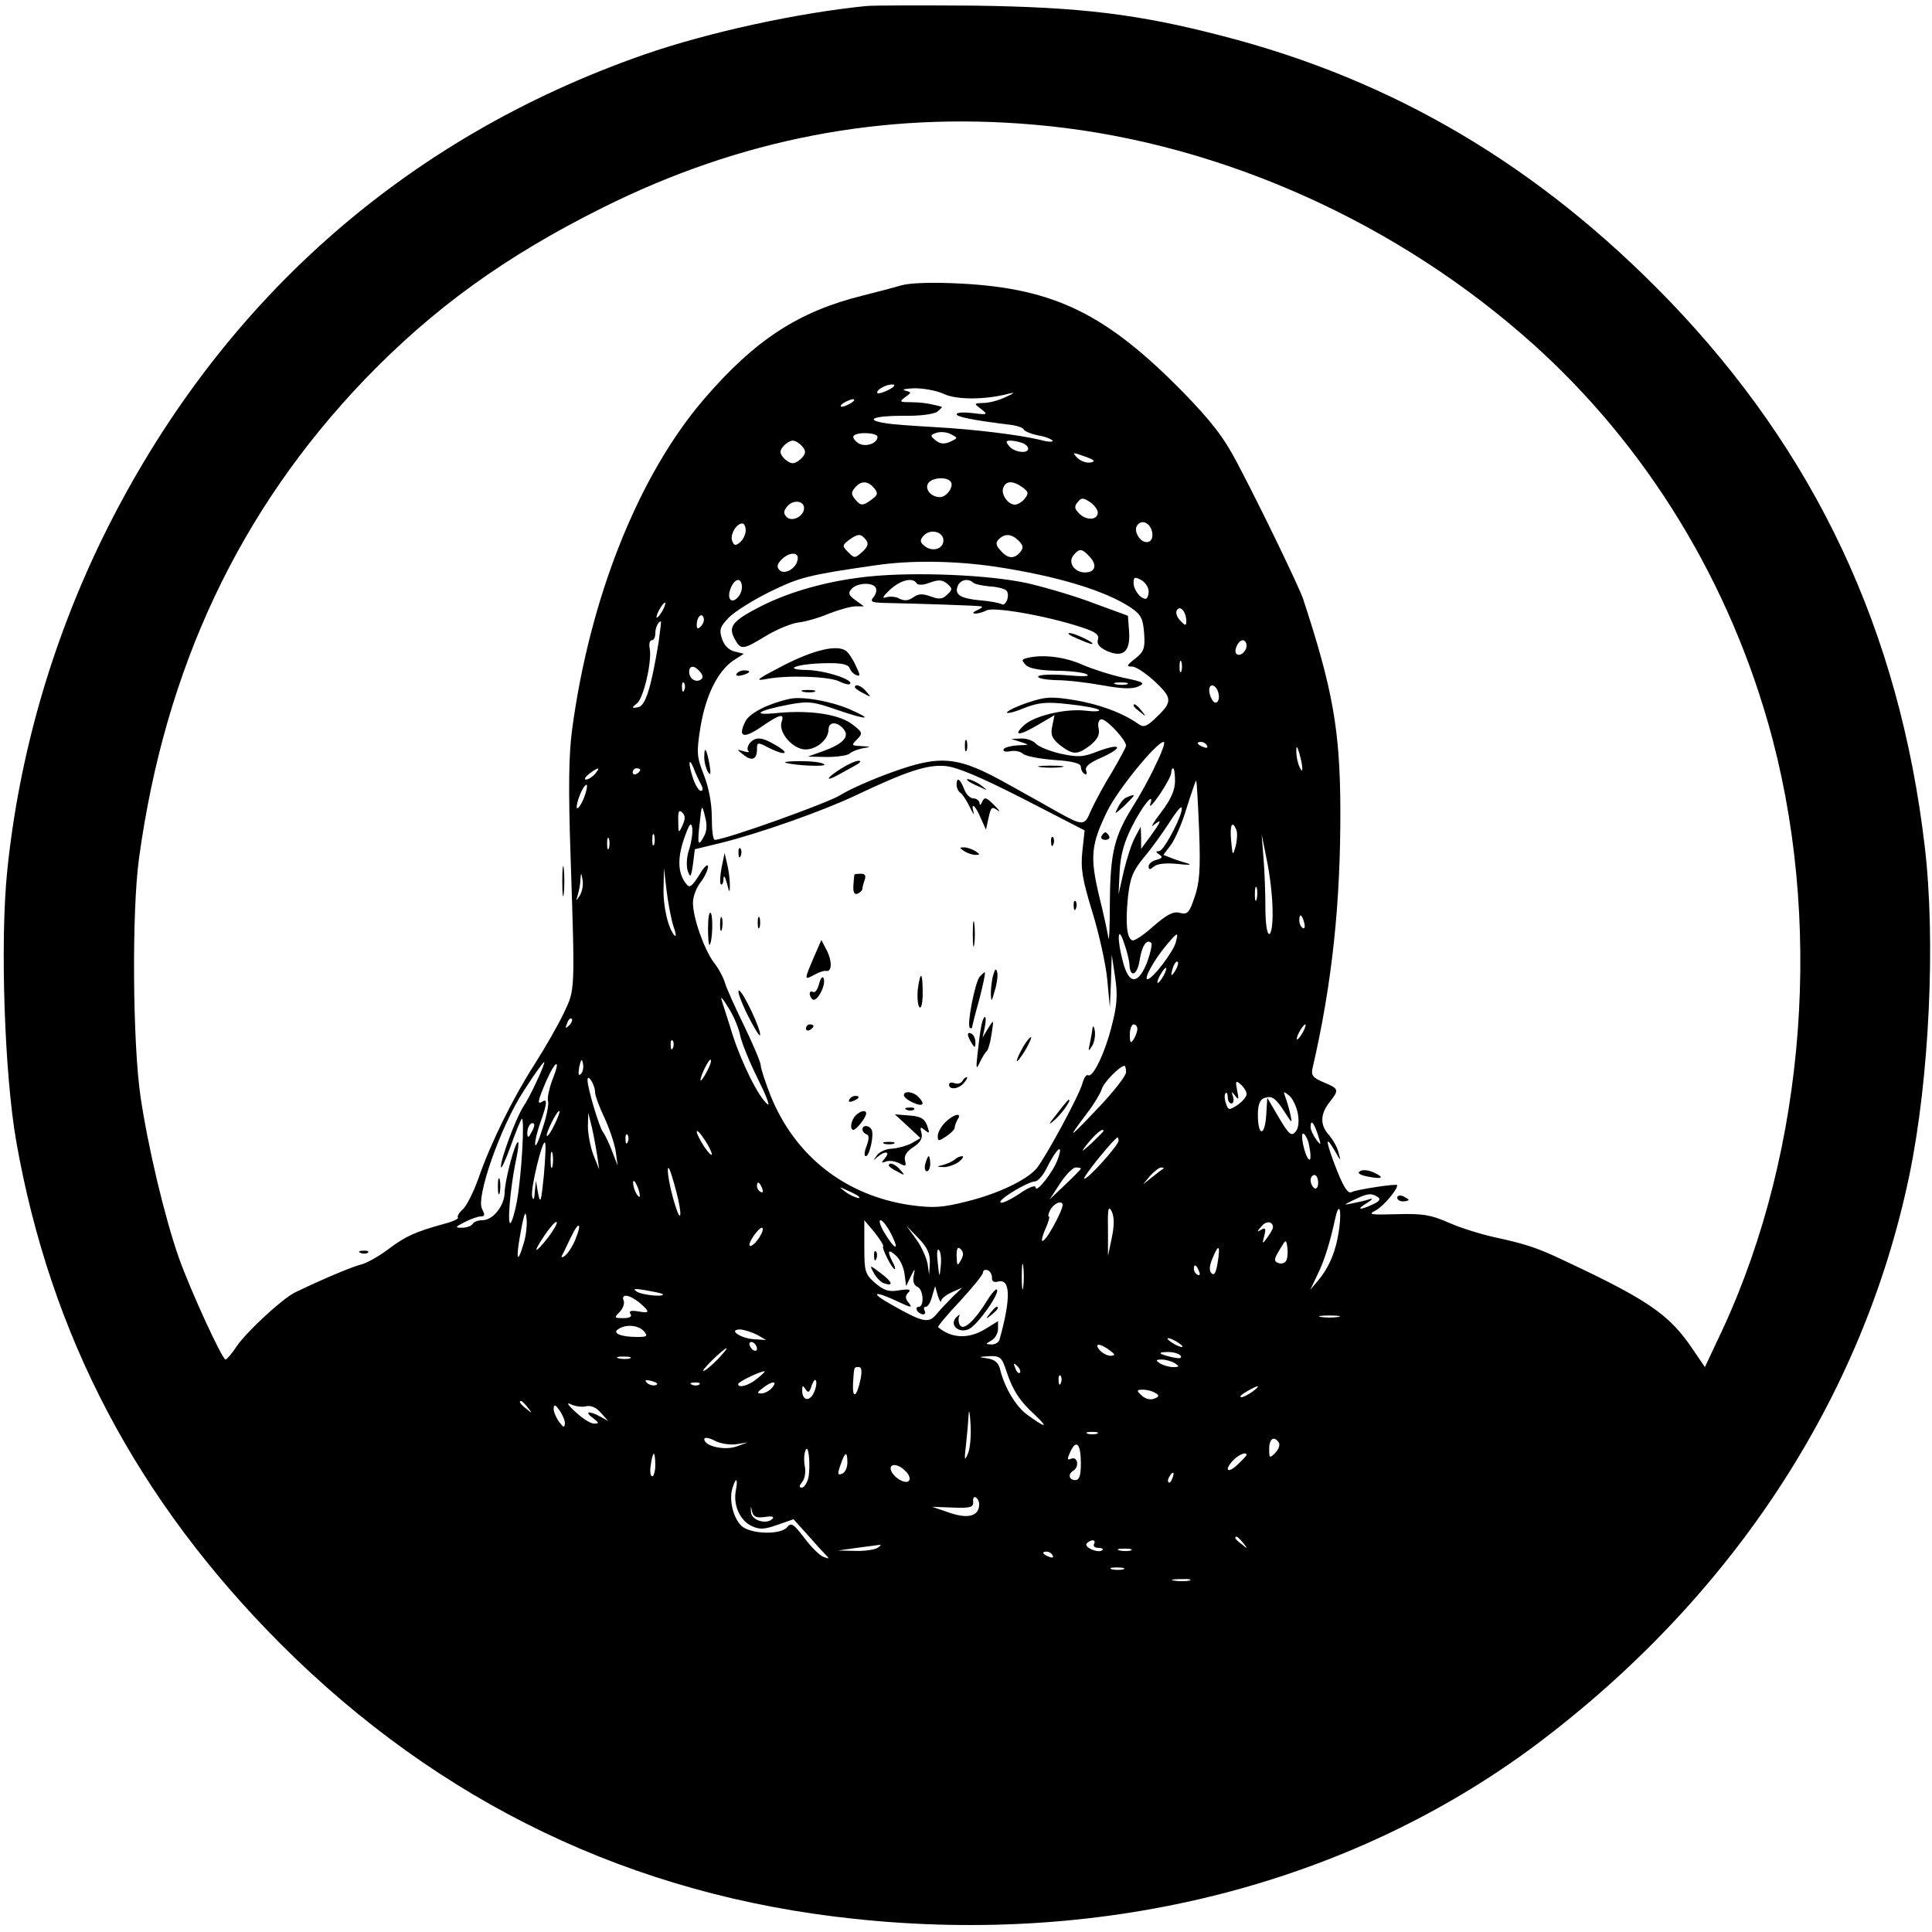 <?xml version="1.0" standalone="no"?>
<!DOCTYPE svg PUBLIC "-//W3C//DTD SVG 20010904//EN"
 "http://www.w3.org/TR/2001/REC-SVG-20010904/DTD/svg10.dtd">
<svg version="1.0" xmlns="http://www.w3.org/2000/svg"
 width="513pt" height="513pt" viewBox="0 0 513 513"
 preserveAspectRatio="xMidYMid meet">

<g transform="translate(0,513) scale(0.1,-0.1)"
fill="#000000" stroke="none">
<path d="M2300 5114 c-180 -18 -417 -69 -590 -129 -639 -223 -1132 -662 -1436
-1280 -137 -280 -224 -583 -255 -889 -19 -190 -7 -538 24 -716 91 -517 321
-953 702 -1335 423 -423 934 -668 1523 -730 672 -72 1315 93 1809 461 522 391
870 922 993 1514 53 256 70 622 41 870 -67 574 -290 1049 -683 1456 -343 354
-728 582 -1184 699 -223 58 -376 76 -654 80 -135 1 -265 1 -290 -1z m445 -315
c460 -39 928 -239 1292 -553 312 -268 541 -629 657 -1033 149 -518 103 -1132
-120 -1613 l-47 -100 -32 47 c-64 95 -120 133 -370 249 -51 23 -84 33 -153 48
-37 8 -93 25 -124 39 -48 21 -69 25 -138 23 -72 -2 -79 -1 -57 10 20 11 57 54
57 67 0 5 -110 -12 -120 -18 -11 -7 -24 14 -48 78 -23 62 -22 73 3 30 15 -27
16 -27 9 -3 -3 14 -15 34 -25 46 -24 26 -24 55 1 87 26 33 26 36 -15 53 -29
12 -34 19 -30 37 52 224 75 439 74 692 -1 206 -20 315 -99 555 -10 30 -112
242 -175 361 -35 67 -68 110 -143 187 -204 208 -342 276 -590 289 -77 4 -136
2 -160 -5 -20 -6 -66 -18 -102 -27 -169 -42 -285 -117 -420 -274 -174 -202
-304 -527 -351 -879 -9 -67 -10 -159 -4 -335 12 -364 12 -354 -18 -417 -14
-30 -49 -91 -77 -135 -59 -92 -118 -212 -150 -305 -13 -36 -31 -72 -41 -81
-10 -9 -16 -19 -13 -22 3 -3 -14 -11 -38 -17 -76 -21 -102 -33 -147 -67 -25
-19 -56 -36 -70 -40 -23 -5 -108 -41 -178 -75 -34 -17 -126 -102 -154 -142
-13 -20 -27 -36 -30 -36 -9 0 -93 183 -124 270 -37 105 -82 293 -102 429 -21
144 -23 493 -4 631 69 506 267 926 600 1273 181 188 373 327 632 456 365 182
743 255 1144 220z m-385 -704 c-14 -7 -27 -11 -30 -9 -6 7 22 24 40 23 9 0 5
-6 -10 -14z m146 -11 c34 -16 110 -16 174 1 16 4 13 1 -9 -9 -18 -9 -45 -16
-60 -16 -25 -1 -26 -1 -6 -16 19 -15 18 -16 -22 -11 -24 3 -43 2 -43 -3 0 -7
46 -16 135 -27 22 -2 41 -8 43 -13 2 -5 19 -12 38 -16 19 -3 36 -10 39 -14 3
-4 -12 -4 -33 2 -54 13 -172 28 -282 34 -52 3 -110 7 -127 10 -60 9 -34 20 44
20 45 -1 82 4 92 11 9 7 14 13 11 13 -3 1 -14 4 -25 6 -11 3 -36 6 -55 6 -31
0 -33 1 -17 13 18 13 18 13 0 18 -10 3 2 5 25 6 24 0 59 -6 78 -15z m-246 -24
c-8 -5 -19 -10 -25 -10 -5 0 -3 5 5 10 8 5 20 10 25 10 6 0 3 -5 -5 -10z m263
-103 c-16 -7 -27 -6 -39 4 -15 12 -14 14 3 20 10 3 27 2 38 -4 19 -10 19 -10
-2 -20z m-193 13 c0 -18 -34 -29 -52 -16 -10 7 -15 16 -11 19 10 11 63 8 63
-3z m-200 -25 c10 -12 10 -18 0 -30 -7 -8 -18 -15 -25 -15 -7 0 -18 7 -25 15
-10 12 -10 18 0 30 7 8 18 15 25 15 7 0 18 -7 25 -15z m584 9 c9 -3 16 -10 16
-15 0 -15 -37 -10 -50 6 -10 12 -10 15 3 15 8 0 22 -3 31 -6z m182 -52 c-10
-2 -26 3 -35 12 -15 15 -13 16 19 4 26 -9 30 -13 16 -16z m-371 -52 c8 -13
-12 -40 -29 -40 -22 0 -39 18 -33 34 7 18 52 22 62 6z m-204 -16 c11 -14 10
-18 -6 -30 -24 -18 -30 -18 -45 1 -10 12 -10 18 0 30 16 19 34 19 51 -1z m394
2 c16 -12 17 -16 6 -30 -7 -9 -19 -16 -26 -16 -19 0 -38 28 -31 45 7 19 26 19
51 1z m200 -67 c0 -20 -30 -22 -49 -3 -13 13 -14 19 -5 30 10 13 15 13 33 1
12 -8 21 -21 21 -28z m-780 12 c0 -22 -32 -38 -46 -24 -9 9 -9 16 1 28 15 19
45 16 45 -4z m925 -72 c0 -24 -26 -25 -39 -1 -7 13 -6 23 1 30 15 15 38 -3 38
-29z m-1080 12 c0 -10 -7 -24 -15 -31 -12 -10 -16 -9 -21 4 -6 16 11 46 27 46
5 0 9 -8 9 -19z m525 -26 c0 -23 -30 -32 -51 -14 -11 9 -12 15 -2 26 17 20 53
12 53 -12z m-206 2 c8 -11 6 -18 -9 -32 -20 -18 -21 -18 -38 -1 -16 16 -16 18
2 32 24 17 31 18 45 1z m406 -3 c12 -12 13 -19 4 -30 -16 -19 -33 -18 -52 4
-13 14 -14 21 -5 30 16 16 34 15 53 -4z m189 -43 c20 -22 14 -41 -13 -41 -28
0 -46 26 -31 45 16 20 23 19 44 -4z m-776 -7 c-4 -24 -35 -41 -48 -28 -8 8 -7
16 5 28 21 21 47 21 43 0z m527 -19 c163 -25 289 -63 357 -108 28 -19 33 -29
36 -69 3 -40 -1 -49 -24 -67 -23 -18 -24 -21 -8 -21 11 0 38 -19 62 -41 46
-44 46 -53 -3 -99 -22 -20 -29 -22 -43 -12 -39 28 -102 52 -169 63 -61 10 -77
9 -122 -6 -28 -9 -53 -21 -57 -26 -3 -5 17 -1 43 10 41 16 61 18 122 11 39 -4
75 -11 79 -15 4 -4 -13 -5 -36 -2 -52 6 -134 -13 -162 -38 -32 -29 -15 -30 34
-1 l46 27 -6 -29 c-5 -23 -1 -33 21 -51 35 -26 45 -26 80 0 19 16 26 28 22 45
-3 15 1 24 8 24 14 0 65 -55 65 -70 0 -4 -18 -37 -39 -73 -22 -35 -46 -81 -55
-101 -16 -39 -21 -39 -86 -3 -19 11 -80 45 -134 75 -132 74 -177 79 -309 31
-50 -18 -112 -45 -137 -61 -37 -22 -305 -118 -332 -118 -5 0 -8 27 -8 60 0 37
-8 79 -21 112 -19 49 -20 59 -9 128 14 84 46 148 87 176 l28 18 -24 6 c-15 3
-28 16 -34 34 -8 24 -5 32 19 57 15 15 64 46 109 68 78 38 99 44 280 70 95 14
212 12 320 -4z m405 -65 c0 -11 -4 -20 -8 -20 -14 0 -32 24 -32 42 0 16 3 17
20 8 11 -6 20 -20 20 -30z m-1080 11 c0 -24 -26 -47 -33 -29 -5 16 10 48 23
48 6 0 10 -8 10 -19z m-210 -61 c-6 -11 -13 -20 -16 -20 -2 0 0 9 6 20 6 11
13 20 16 20 2 0 0 -9 -6 -20z m1390 -30 c0 -12 -3 -12 -16 2 -9 9 -13 21 -9
28 9 14 25 -5 25 -30z m-1289 -13 c-8 -8 -11 -7 -11 4 0 20 13 34 18 19 3 -7
-1 -17 -7 -23z m-112 -41 c-20 -122 -35 -171 -55 -174 -17 -3 -18 -2 -2 11 17
14 40 112 33 146 -2 12 0 21 6 21 5 0 9 8 9 18 0 16 8 32 15 32 1 0 -2 -24 -6
-54z m1561 -10 c0 -16 -18 -31 -27 -22 -8 8 5 36 17 36 5 0 10 -6 10 -14z
m-173 -68 c-3 -7 -5 -2 -5 12 0 14 2 19 5 13 2 -7 2 -19 0 -25z m-1278 -2 c8
-10 9 -16 1 -21 -13 -8 -30 3 -30 21 0 18 14 18 29 0z m-42 -48 c-3 -8 -6 -5
-6 6 -1 11 2 17 5 13 3 -3 4 -12 1 -19z m1417 -4 c8 -22 -4 -40 -15 -23 -11
18 -11 39 0 39 5 0 12 -7 15 -16z m-166 -196 c-16 -35 -43 -83 -59 -108 -50
-80 -61 -124 -62 -255 0 -66 -2 -109 -4 -95 -2 14 -13 65 -25 113 -24 102 -21
134 21 221 27 57 132 186 151 186 5 0 -5 -28 -22 -62z m137 52 c3 -6 -1 -7 -9
-4 -18 7 -21 14 -7 14 6 0 13 -4 16 -10z m253 -60 c0 -9 -3 -7 -8 5 -5 11 -8
29 -8 40 0 16 2 15 8 -5 4 -14 8 -32 8 -40z m-1597 -42 c6 -11 6 -18 0 -18 -5
0 -14 14 -20 31 -14 40 -13 63 1 29 5 -14 14 -33 19 -42z m856 -39 l163 -84
-6 -55 c-5 -46 0 -75 26 -160 18 -58 36 -139 40 -180 l7 -75 3 70 2 70 9 -60
c7 -45 5 -75 -8 -125 -18 -74 -51 -143 -64 -135 -4 3 -11 -7 -15 -22 -8 -31
-98 -197 -122 -226 -27 -31 -103 -67 -184 -87 -67 -17 -90 -18 -150 -10 -173
25 -307 130 -372 291 -14 36 -26 72 -26 80 0 8 -20 55 -44 105 -24 49 -47 100
-51 114 -4 14 -17 39 -30 55 -26 36 -55 118 -55 158 0 16 9 40 20 54 11 14 20
33 20 42 0 9 -11 -1 -23 -22 -19 -30 -26 -36 -34 -25 -23 27 -25 67 -7 120 14
40 19 47 22 30 2 -12 -2 -38 -8 -57 -7 -20 -8 -44 -4 -57 7 -20 9 -18 14 17
l5 40 70 17 c101 25 268 84 355 125 139 66 192 83 240 79 32 -3 93 -29 207
-87z m-1137 66 c-7 -8 -18 -15 -24 -15 -6 0 -2 7 8 15 25 19 32 19 16 0z m120
11 c0 -3 -4 -8 -10 -11 -5 -3 -10 -1 -10 4 0 6 5 11 10 11 6 0 10 -2 10 -4z
m1420 -30 c0 -24 -11 -49 -37 -83 -20 -26 -29 -42 -20 -34 24 19 21 11 -8 -29
l-25 -34 0 30 -1 29 -15 -28 c-9 -16 -22 -57 -30 -90 l-14 -62 3 61 c2 43 12
78 32 118 29 58 62 97 49 60 -3 -10 8 1 25 26 17 25 31 51 31 58 0 6 2 12 5
12 3 0 5 -15 5 -34z m64 -131 c4 -104 1 -140 -12 -177 -14 -42 -19 -47 -39
-42 -17 5 -34 -4 -70 -35 -25 -23 -51 -40 -56 -38 -15 5 -19 44 -12 115 6 52
13 69 42 105 20 23 49 64 66 90 16 26 32 46 34 43 9 -9 -46 -116 -59 -116 -10
0 -10 -2 0 -9 10 -6 9 -10 -7 -14 -12 -3 -21 -11 -21 -17 0 -10 3 -10 14 -1 9
8 33 10 63 7 26 -3 39 -3 28 1 -11 3 -30 9 -43 14 l-23 9 19 25 c11 14 31 59
43 100 13 41 24 73 25 72 2 -1 5 -61 8 -132z m-1634 85 c-7 -17 -15 -28 -18
-26 -2 3 1 19 8 36 7 17 15 28 18 26 2 -3 -1 -19 -8 -36z m319 -101 c-15 -29
-18 -21 -11 36 5 50 6 50 14 17 6 -21 5 -40 -3 -53z m-57 29 c-10 -22 -11 -21
-11 12 -1 26 2 31 11 22 8 -8 8 -17 0 -34z m1471 -12 c3 -8 2 -27 -2 -43 -8
-27 -8 -26 -12 15 -4 41 3 56 14 28z m-1546 -38 c-3 -7 -5 -2 -5 12 0 14 2 19
5 13 2 -7 2 -19 0 -25z m-120 -10 c-3 -7 -5 -2 -5 12 0 14 2 19 5 13 2 -7 2
-19 0 -25z m1762 -165 c1 -36 -3 -63 -9 -63 -6 0 -10 30 -10 69 0 37 -2 97 -5
132 l-5 64 14 -70 c8 -38 15 -98 15 -132z m-1591 -42 c7 -19 8 -30 3 -25 -17
19 -31 79 -29 128 l1 51 7 -60 c4 -33 12 -75 18 -94z m-248 82 c-11 -17 -11
-17 -6 0 3 10 7 28 7 40 2 22 2 22 6 0 2 -12 -1 -30 -7 -40z m1797 -10 c-3
-10 -5 -4 -5 12 0 17 2 24 5 18 2 -7 2 -21 0 -30z m126 -63 c3 -11 1 -18 -4
-14 -5 3 -9 12 -9 20 0 20 7 17 13 -6z m-464 -112 c2 -36 21 -27 27 12 6 39
19 58 31 46 3 -3 -2 -26 -11 -51 -24 -60 -48 -60 -64 0 -17 63 -14 103 3 50 8
-22 14 -48 14 -57z m123 60 c-6 -25 -62 -98 -75 -98 -11 0 18 52 49 89 31 37
34 38 26 9z m-1 -75 c-12 -20 -14 -14 -5 12 4 9 9 14 11 11 3 -2 0 -13 -6 -23z
m-31 -13 c-6 -11 -13 -20 -16 -20 -2 0 0 9 6 20 6 11 13 20 16 20 2 0 0 -9 -6
-20z m-1125 -158 c4 -20 25 -72 47 -116 22 -44 34 -75 26 -68 -24 19 -68 108
-93 185 -12 40 -26 81 -29 92 -4 11 4 3 17 -19 14 -21 28 -54 32 -74z m-454
25 c-10 -9 -11 -8 -5 6 3 10 9 15 12 12 3 -3 0 -11 -7 -18z m1509 -9 c0 -7 -5
-20 -10 -28 -8 -12 -10 -9 -10 13 0 15 5 27 10 27 6 0 10 -6 10 -12z m440 -8
c-6 -11 -13 -20 -16 -20 -2 0 0 9 6 20 6 11 13 20 16 20 2 0 0 -9 -6 -20z
m-1673 -42 c-3 -8 -6 -5 -6 6 -1 11 2 17 5 13 3 -3 4 -12 1 -19z m-245 -70
c-6 -6 -7 0 -4 19 5 21 7 23 10 9 2 -10 0 -22 -6 -28z m334 5 c-8 -15 -15 -25
-16 -21 0 12 23 58 27 54 3 -2 -2 -17 -11 -33z m-450 -22 c-12 -27 -29 -59
-38 -72 -19 -31 -58 -135 -58 -157 0 -9 11 14 25 52 13 37 27 71 30 75 9 8 0
-149 -12 -216 -5 -29 -13 -56 -17 -60 -10 -10 -1 93 13 161 6 27 9 51 7 53 -7
7 -36 -102 -36 -134 -1 -35 -31 -73 -59 -73 -11 0 -23 -4 -26 -10 -3 -5 -16
-10 -28 -10 -20 0 -19 2 7 15 15 8 35 15 42 15 12 0 12 4 4 20 -17 31 50 221
111 314 27 42 51 76 54 76 2 0 -6 -22 -19 -49z m40 0 c-8 -22 -13 -46 -11 -54
3 -7 -3 -40 -14 -72 -10 -33 -19 -53 -20 -44 -1 9 6 36 14 59 18 50 19 64 5
55 -14 -9 -13 0 11 56 26 58 39 58 15 0z m1524 22 c0 -10 -35 -54 -77 -98 -77
-81 -81 -83 -26 -10 17 22 34 50 38 62 5 19 49 63 61 63 2 0 4 -8 4 -17z
m-1410 -53 c0 -8 11 -39 25 -68 13 -28 27 -69 30 -90 l5 -37 -15 39 c-8 21
-19 44 -24 50 -10 13 -41 117 -41 138 0 19 20 -12 20 -32z m1730 -5 c0 -7 -11
-20 -24 -29 -23 -15 -25 -14 -31 5 -4 11 -4 23 -1 26 3 4 6 -1 6 -10 0 -9 4
-17 10 -17 5 0 7 8 4 18 -5 15 -4 15 6 2 9 -12 10 -9 5 14 -5 26 -4 28 9 17 9
-8 16 -19 16 -26z m136 -51 c4 -22 2 -40 -6 -49 -11 -13 -17 -8 -44 37 l-31
53 -3 -48 c-4 -56 -22 -54 -22 3 0 25 5 40 16 44 21 8 31 1 56 -38 19 -30 20
-30 14 -4 -3 14 -9 34 -13 45 -6 16 -5 16 10 4 9 -7 19 -28 23 -47z m-1973
-29 c-9 -19 -18 -33 -21 -31 -4 5 26 66 33 66 3 0 -3 -16 -12 -35z m113 -85
l5 -35 -16 40 c-8 22 -14 56 -14 75 l1 35 10 -40 c5 -22 11 -56 14 -75z m-175
63 c-8 -15 -10 -15 -11 -2 0 17 10 32 18 25 2 -3 -1 -13 -7 -23z m2088 -5 c10
-30 9 -31 -4 -14 -8 11 -15 26 -15 33 0 22 8 14 19 -19z m-1609 -53 c0 -5 -9
4 -20 20 -11 17 -20 35 -20 40 0 6 9 -3 20 -20 11 -16 20 -34 20 -40z m1040
62 c0 -2 -15 -16 -32 -33 -27 -24 -29 -25 -13 -4 24 30 45 47 45 37z m-1263
-29 c-3 -8 -6 -5 -6 6 -1 11 2 17 5 13 3 -3 4 -12 1 -19z m1807 0 c7 -29 8
-53 1 -46 -11 10 -23 68 -15 68 4 0 10 -10 14 -22z m-504 3 c0 -12 -80 -101
-91 -101 -8 0 80 109 89 110 1 0 2 -4 2 -9z m-1526 -93 c-7 -68 -9 -77 -15
-48 l-6 35 -3 -30 c-1 -20 -4 -24 -7 -12 -5 19 27 151 34 143 3 -2 1 -42 -3
-88z m23 25 c-3 -10 -5 -2 -5 17 0 19 2 27 5 18 2 -10 2 -26 0 -35z m1342 20
c-11 -33 -58 -93 -59 -76 0 7 -18 1 -42 -16 -24 -16 -47 -27 -51 -24 -10 6 71
55 91 56 7 0 20 14 29 31 28 57 48 74 32 29z m-1013 -88 c16 -61 13 -88 -4
-33 -14 45 -24 103 -16 96 3 -3 12 -32 20 -63z m1074 62 c0 -2 -19 -21 -41
-42 l-42 -40 28 43 c15 23 34 42 41 42 8 0 14 -1 14 -3z m219 0 c-2 -1 -15
-11 -29 -22 l-25 -20 19 23 c11 12 24 22 29 22 6 0 8 -1 6 -3z m411 -38 c0
-11 -4 -17 -10 -14 -5 3 -10 13 -10 21 0 8 5 14 10 14 6 0 10 -9 10 -21z
m-1801 -34 c0 -5 -4 -3 -9 5 -5 8 -9 22 -9 30 0 16 17 -16 18 -35z m325 19 c3
-8 2 -12 -4 -9 -6 3 -10 10 -10 16 0 14 7 11 14 -7z m255 -20 c14 -12 -19 -1
-35 12 -18 14 -18 14 6 3 14 -6 27 -13 29 -15z m1379 -2 c9 -6 5 -12 -13 -20
-36 -17 -45 -14 -15 4 14 9 17 13 7 10 -11 -4 -31 -8 -45 -11 -26 -5 -26 -5 3
9 35 17 45 19 63 8z m-853 -63 c-29 -57 -51 -75 -30 -24 9 19 13 35 10 35 -3
0 -1 8 4 18 6 10 17 19 25 19 12 0 10 -10 -9 -48z m147 -46 l-10 -48 0 70 c-1
56 1 66 10 48 7 -15 7 -37 0 -70z m-1562 -16 c-17 -58 -21 -40 -7 34 9 49 13
57 15 34 2 -16 -1 -47 -8 -68z m2166 41 c-8 -59 -26 -102 -56 -138 l-21 -25
19 40 c19 38 34 88 47 148 10 47 18 29 11 -25z m-2100 -23 c-37 -47 -43 -44
-10 5 15 22 29 38 32 35 3 -2 -7 -20 -22 -40z m889 -24 c-5 -4 24 -61 31 -61
2 0 0 9 -6 19 -15 30 -12 36 9 17 11 -10 21 -32 23 -50 l4 -31 12 25 c12 24
12 24 8 2 -3 -14 1 -25 10 -29 16 -6 19 -53 3 -53 -5 0 -7 -4 -4 -10 3 -5 11
-10 16 -10 6 0 7 5 4 10 -3 6 -2 10 3 10 6 0 13 12 17 28 l8 27 7 -25 c5 -14
8 -20 9 -14 1 6 13 16 29 23 l27 12 -25 -24 c-14 -14 -33 -34 -43 -46 -21 -26
-36 -23 -122 26 -57 32 -44 37 19 7 36 -17 41 -18 27 -1 -8 10 -7 17 1 25 8 8
2 10 -24 6 -28 -5 -40 -1 -64 19 -27 24 -29 30 -29 96 l0 71 27 -32 c14 -18
25 -35 23 -37z m23 29 c22 -45 7 -38 -21 9 -10 17 -14 31 -9 31 6 0 19 -18 30
-40z m1012 21 c0 -4 -7 -16 -15 -27 -13 -18 -14 -18 -8 5 5 19 3 22 -8 16 -12
-8 -12 -6 0 8 12 16 31 15 31 -2z m-1853 -34 c-8 -19 -21 -38 -28 -42 -6 -5
-10 -4 -7 1 3 5 13 26 23 47 22 47 32 42 12 -6z m493 14 c-10 -20 -30 -37 -30
-26 0 11 25 45 33 45 4 0 3 -9 -3 -19z m449 -74 l-2 -32 -4 29 c-3 16 -16 46
-30 65 l-26 36 32 -33 c23 -24 31 -41 30 -65z m947 7 c-3 -7 -12 -11 -21 -8
-13 5 -13 10 3 36 16 27 17 28 20 8 2 -12 1 -28 -2 -36z m-918 -15 c-3 -33 -4
-33 -8 8 -3 23 -2 39 3 34 5 -5 7 -24 5 -42z m53 14 c-9 -16 -10 -14 -11 12 0
21 3 26 11 18 8 -8 8 -16 0 -30z m682 -7 c-4 -25 -9 -34 -16 -27 -7 7 -6 20 3
41 16 39 21 34 13 -14z m-516 -63 c-2 -16 -4 -3 -4 27 0 30 2 43 4 28 2 -16 2
-40 0 -55z m467 41 c3 -8 2 -12 -4 -9 -6 3 -10 10 -10 16 0 14 7 11 14 -7z
m-550 -16 c-1 -10 5 -14 16 -11 33 9 35 -43 4 -154 -2 -7 -11 -13 -21 -13 -17
1 -17 1 0 11 9 5 17 19 17 30 l0 21 -34 -21 c-44 -27 -90 -25 -125 5 -2 2 24
33 58 69 33 36 61 70 61 76 0 6 6 9 13 6 6 -2 11 -11 11 -19z m-875 -44 c10
-9 -56 -3 -69 7 -11 7 -4 8 25 3 22 -4 42 -8 44 -10z m-61 -23 c29 -25 28 -29
-4 -23 -19 3 -25 1 -20 -7 5 -7 -2 -11 -19 -11 -24 0 -25 1 -10 16 9 9 14 23
11 30 -8 20 15 17 42 -5z m1855 -38 c-13 -2 -33 -2 -45 0 -13 2 -3 4 22 4 25
0 35 -2 23 -4z m-1843 -38 c11 -13 8 -15 -18 -15 -43 0 -68 10 -50 21 21 14
54 10 68 -6z m300 -9 l24 -14 -32 2 c-35 2 -71 26 -36 26 10 -1 30 -7 44 -14z
m1130 -32 c0 -2 -9 0 -20 6 -11 6 -20 13 -20 16 0 2 9 0 20 -6 11 -6 20 -13
20 -16z m-1130 -5 c0 -6 -4 -7 -10 -4 -5 3 -10 11 -10 16 0 6 5 7 10 4 6 -3
10 -11 10 -16z m936 -4 c16 -12 16 -14 3 -15 -9 0 -22 7 -29 15 -16 19 0 19
26 0z m-1041 -25 c-16 -16 -32 -30 -37 -30 -8 0 53 59 61 60 3 0 -8 -13 -24
-30z m1230 10 c4 -7 -3 -8 -22 -4 -38 9 -42 14 -10 14 14 0 29 -5 32 -10z
m-1462 -7 c-7 -2 -21 -2 -30 0 -10 3 -4 5 12 5 17 0 24 -2 18 -5z m998 -30
c17 -53 36 -83 78 -121 37 -35 27 -34 -22 2 -30 22 -59 71 -71 118 -4 19 -14
28 -34 31 -26 4 -25 4 5 6 28 1 33 -3 44 -36z m449 17 c12 -8 12 -10 -5 -10
-11 0 -27 5 -35 10 -12 8 -12 10 5 10 11 0 27 -5 35 -10z m-412 -25 c-3 -3 -9
2 -12 12 -6 14 -5 15 5 6 7 -7 10 -15 7 -18z m-423 -17 c-10 -48 -22 -55 -20
-11 3 45 2 43 16 43 7 0 8 -12 4 -32z m-274 2 c-22 -19 -51 -27 -51 -15 0 6
59 34 70 34 3 0 -6 -9 -19 -19z m806 -12 c-3 -8 -6 -5 -6 6 -1 11 2 17 5 13 3
-3 4 -12 1 -19z m-1076 -6 c-7 -2 -18 1 -23 6 -8 8 -4 9 13 5 13 -4 18 -8 10
-11z m419 -22 c-12 -23 -30 -18 -30 8 0 14 2 14 9 3 7 -11 11 -8 16 10 5 13
10 19 12 12 2 -7 -1 -21 -7 -33z m-303 24 c-3 -3 -12 -4 -19 -1 -8 3 -5 6 6 6
11 1 17 -2 13 -5z m193 -9 c-7 -8 -20 -15 -28 -15 -13 0 -12 3 4 15 25 19 40
19 24 0z m1276 -10 c-11 -8 -25 -15 -30 -15 -6 1 0 7 14 15 32 19 40 18 16 0z
m-258 -4 c11 -6 10 -10 -4 -15 -10 -4 -24 0 -33 9 -14 13 -13 15 4 15 11 0 26
-4 33 -9z m-1667 -38 c13 -16 12 -17 -3 -4 -17 13 -22 21 -14 21 2 0 10 -8 17
-17z m155 3 c13 3 27 -3 39 -17 l20 -22 -22 12 c-30 16 -42 13 -19 -4 17 -13
18 -15 3 -15 -9 0 -31 14 -49 31 -21 19 -25 27 -12 20 11 -5 30 -8 40 -5z
m-56 -45 c-1 -13 -4 -12 -15 3 -8 11 -15 27 -15 35 1 13 4 12 15 -3 8 -11 15
-27 15 -35z m1070 -81 c-9 -21 -10 -17 -5 24 3 27 6 63 7 80 1 17 3 6 5 -24 2
-31 -1 -67 -7 -80z m343 53 c-7 -2 -19 -2 -25 0 -7 3 -2 5 12 5 14 0 19 -2 13
-5z m-959 -28 l31 5 -30 -11 c-32 -11 -85 1 -85 20 0 5 12 4 27 -4 14 -8 40
-12 57 -10z m1442 4 c3 -6 -1 -18 -10 -27 -15 -15 -16 -14 -16 11 0 27 13 36
26 16z m-526 -55 c0 -32 -4 -44 -15 -44 -17 0 -20 16 -5 25 16 10 12 38 -5 32
-12 -5 -12 -2 -3 18 16 35 28 21 28 -31z m-724 -40 c-4 -13 -11 -24 -17 -24
-8 0 -7 5 1 15 7 8 10 27 7 42 -3 15 -2 34 2 42 8 21 14 -44 7 -75z m-406 36
c0 -16 -4 -30 -8 -30 -5 0 -7 14 -4 30 2 17 6 30 8 30 2 0 4 -13 4 -30z m510
6 c0 -13 -6 -26 -14 -29 -12 -5 -13 -1 -4 24 12 35 18 37 18 5z m1060 21 c0
-2 -11 -14 -25 -27 -27 -25 -35 -12 -9 14 14 14 34 22 34 13z m-906 -43 c9 -8
14 -20 10 -25 -7 -12 -40 6 -48 26 -7 20 18 20 38 -1z m709 -19 c-3 -9 -8 -14
-10 -11 -3 3 -2 9 2 15 9 16 15 13 8 -4z m-1159 -32 c-8 -39 11 -81 42 -95 21
-10 34 -9 68 3 l43 15 36 -40 c20 -23 42 -47 49 -54 11 -11 10 -12 -5 -6 -10
3 -33 26 -51 50 -29 38 -35 42 -46 29 -16 -20 -89 -19 -117 0 -24 17 -39 71
-28 104 9 30 15 26 9 -6z m646 -37 c0 -31 -28 -40 -78 -23 l-47 16 55 -2 c47
-2 55 1 54 15 -1 10 2 15 7 12 5 -3 9 -11 9 -18z m-569 -34 c18 3 26 1 20 -5
-16 -16 -56 -4 -57 18 -1 17 0 17 3 1 4 -14 12 -17 34 -14z m1270 -69 c13 -16
12 -17 -3 -4 -10 7 -18 15 -18 17 0 8 8 3 21 -13z m-396 -3 c-3 -5 2 -10 11
-10 10 0 15 -3 11 -6 -9 -9 -48 6 -42 17 4 5 11 9 16 9 6 0 7 -4 4 -10z m-575
-10 c-8 -5 -35 -9 -60 -8 l-45 1 50 7 c28 4 55 7 60 8 6 1 3 -3 -5 -8z m673
-7 c-7 -2 -21 -2 -30 0 -10 3 -4 5 12 5 17 0 24 -2 18 -5z m-208 -13 c3 -6 -1
-7 -9 -4 -18 7 -21 14 -7 14 6 0 13 -4 16 -10z m188 -37 c-7 -2 -21 -2 -30 0
-10 3 -4 5 12 5 17 0 24 -2 18 -5z m175 -30 c-10 -2 -28 -2 -40 0 -13 2 -5 4
17 4 22 1 32 -1 23 -4z"/>
<path d="M1493 2790 c0 -36 2 -50 4 -32 2 17 2 47 0 65 -2 17 -4 3 -4 -33z"/>
<path d="M3611 2020 c-8 -4 -1 -10 20 -14 40 -8 47 -3 16 11 -13 6 -29 8 -36
3z"/>
<path d="M3710 1950 c0 -6 7 -10 15 -10 8 0 15 2 15 4 0 2 -7 6 -15 10 -8 3
-15 1 -15 -4z"/>
<path d="M958 1803 c7 -3 16 -2 19 1 4 3 -2 6 -13 5 -11 0 -14 -3 -6 -6z"/>
<path d="M2305 3599 c-105 -11 -206 -39 -285 -79 -74 -38 -87 -53 -70 -85 17
-32 22 -31 83 6 28 17 66 33 86 36 20 2 57 13 83 24 26 10 57 19 70 19 l22 0
-22 16 c-18 13 -21 19 -11 30 13 16 55 19 64 4 4 -6 1 -17 -5 -25 -11 -13 -6
-15 31 -16 96 -2 245 -7 254 -9 6 -1 1 -5 -10 -10 -11 -5 -14 -9 -7 -9 7 -1
21 3 31 8 19 11 164 -15 254 -45 37 -12 47 -20 42 -33 -3 -11 4 -20 25 -30 43
-18 62 -1 58 53 l-3 41 -90 33 c-49 19 -128 42 -175 53 -103 23 -302 31 -425
18z m129 -18 c4 -5 18 -5 35 2 23 8 33 8 46 -3 14 -12 15 -15 0 -29 -12 -12
-21 -13 -43 -5 -22 8 -33 8 -47 -2 -12 -9 -23 -10 -36 -4 -9 6 -26 7 -36 4
-12 -4 -9 2 10 20 28 26 61 34 71 17z m150 2 c4 -4 23 -8 43 -10 20 -1 40 -6
45 -11 11 -11 -1 -44 -13 -36 -5 3 -31 8 -57 10 -52 5 -68 15 -59 38 7 17 28
21 41 9z"/>
<path d="M2859 3435 c18 -8 36 -15 40 -15 13 1 -45 29 -59 29 -8 0 0 -6 19
-14z"/>
<path d="M2080 3363 c-71 -37 -78 -42 -45 -36 55 11 170 7 195 -7 12 -6 24 -9
27 -6 11 11 -67 36 -114 37 -70 1 -25 17 50 18 41 1 59 -3 63 -13 3 -8 11 -17
19 -19 10 -4 9 2 -3 26 -8 18 -20 35 -26 39 -24 17 -86 2 -166 -39z"/>
<path d="M2728 3383 c-16 -4 -16 -6 -4 -19 9 -9 37 -14 78 -15 35 0 72 -4 83
-9 12 -6 -7 -7 -51 -3 -39 3 -74 2 -77 -3 -3 -5 19 -9 48 -10 30 0 86 -7 124
-14 50 -9 77 -10 93 -3 20 9 16 12 -37 23 -33 7 -83 23 -111 35 -47 21 -105
28 -146 18z m265 -70 c-7 -2 -21 -2 -30 0 -10 3 -4 5 12 5 17 0 24 -2 18 -5z"/>
<path d="M1956 3341 c-4 -5 3 -7 14 -4 23 6 26 13 6 13 -8 0 -17 -4 -20 -9z"/>
<path d="M2270 3305 c0 -2 10 -10 23 -16 20 -11 21 -11 8 4 -13 16 -31 23 -31
12z"/>
<path d="M2133 3293 c9 -2 23 -2 30 0 6 3 -1 5 -18 5 -16 0 -22 -2 -12 -5z"/>
<path d="M2095 3274 c-57 -13 -103 -37 -115 -58 -22 -43 -7 -49 40 -17 52 36
64 38 55 13 -8 -28 31 -72 64 -72 30 0 61 27 61 53 0 21 23 22 40 1 17 -20 -2
-40 -56 -59 l-39 -14 51 -1 c27 0 54 4 60 9 5 5 20 11 34 14 24 4 24 4 -3 6
-27 1 -27 2 -11 18 15 16 15 18 -12 39 -34 27 -111 39 -198 31 -74 -8 -56 6
28 22 53 10 66 8 129 -14 82 -28 99 -27 30 3 -51 21 -125 34 -158 26z"/>
<path d="M3010 3256 c0 -2 8 -10 18 -17 15 -13 16 -12 3 4 -13 16 -21 21 -21
13z"/>
<path d="M1991 3157 c-6 -8 -8 -17 -4 -21 4 -4 -1 -4 -12 -1 -20 6 -20 6 -1
-9 22 -18 36 -13 36 15 0 18 2 19 30 4 43 -22 61 -18 22 5 -38 23 -55 25 -71
7z"/>
<path d="M2562 3150 c0 -14 2 -19 5 -12 2 6 2 18 0 25 -3 6 -5 1 -5 -13z"/>
<path d="M2710 3160 c24 -8 24 -8 -7 -9 -17 -1 -34 -5 -38 -10 -3 -6 4 -8 16
-6 13 3 29 0 36 -7 7 -6 45 -13 83 -16 48 -3 70 -9 70 -18 0 -7 4 -16 10 -19
5 -3 7 0 4 9 -4 10 9 21 42 35 59 27 51 39 -11 16 -40 -16 -53 -16 -100 -6
-29 7 -59 19 -65 27 -7 7 -24 14 -39 13 l-26 -1 25 -8z"/>
<path d="M1870 3119 c0 -13 5 -31 10 -39 7 -11 8 -5 4 20 -8 43 -14 51 -14 19z"/>
<path d="M2085 3105 c24 -8 116 -12 103 -4 -7 5 -35 8 -63 8 -27 0 -45 -2 -40
-4z"/>
<path d="M2233 3089 c-38 -24 -44 -36 -10 -18 12 7 33 18 47 26 14 7 18 13 10
13 -8 0 -30 -10 -47 -21z"/>
<path d="M2763 3093 c15 -2 39 -2 55 0 15 2 2 4 -28 4 -30 0 -43 -2 -27 -4z"/>
<path d="M2992 3013 c-7 -2 -17 -14 -23 -26 -11 -21 -10 -20 15 2 14 14 26 26
26 28 0 3 0 3 -18 -4z"/>
<path d="M2925 2910 c-3 -5 1 -10 10 -10 9 0 13 5 10 10 -3 6 -8 10 -10 10 -2
0 -7 -4 -10 -10z"/>
<path d="M2540 3046 c0 -8 5 -18 10 -21 6 -4 17 -21 25 -38 9 -18 13 -24 10
-14 -8 29 5 19 19 -15 l14 -31 7 32 c6 28 9 30 23 20 10 -7 6 -1 -8 13 -21 21
-26 23 -32 9 -4 -9 -7 -11 -7 -3 -1 6 -8 12 -16 12 -9 0 -20 11 -25 25 -11 28
-20 33 -20 11z"/>
<path d="M2571 3056 c2 -2 15 -9 29 -15 24 -11 24 -11 6 3 -16 13 -49 24 -35
12z"/>
<path d="M2791 2894 c0 -11 3 -14 6 -6 3 7 2 16 -1 19 -3 4 -6 -2 -5 -13z"/>
<path d="M1961 2864 c0 -11 3 -14 6 -6 3 7 2 16 -1 19 -3 4 -6 -2 -5 -13z"/>
<path d="M2560 2870 c8 -5 22 -10 30 -10 13 0 13 1 0 10 -8 5 -22 10 -30 10
-13 0 -13 -1 0 -10z"/>
<path d="M1916 2826 c-4 -21 -5 -41 -2 -44 3 -3 7 3 7 14 1 12 4 7 9 -11 7
-27 8 -27 8 -5 0 14 -3 39 -7 55 l-7 30 -8 -39z"/>
<path d="M2269 2808 c-1 -2 -2 -15 -3 -29 -1 -18 2 -25 11 -22 7 3 13 9 13 13
0 5 3 15 6 24 4 11 1 16 -10 16 -9 0 -17 -1 -17 -2z"/>
<path d="M2851 2724 c0 -11 3 -14 6 -6 3 7 2 16 -1 19 -3 4 -6 -2 -5 -13z"/>
<path d="M1880 2665 c0 -27 2 -46 4 -44 8 8 10 78 3 85 -4 4 -7 -14 -7 -41z"/>
<path d="M1912 2675 c0 -16 2 -22 5 -12 2 9 2 23 0 30 -3 6 -5 -1 -5 -18z"/>
<path d="M2012 2680 c0 -14 2 -19 5 -12 2 6 2 18 0 25 -3 6 -5 1 -5 -13z"/>
<path d="M2583 2650 c0 -30 2 -43 4 -27 2 15 2 39 0 55 -2 15 -4 2 -4 -28z"/>
<path d="M2160 2586 c-25 -59 -25 -59 3 -44 12 7 26 11 30 10 16 -4 17 25 3
53 l-15 29 -21 -48z"/>
<path d="M2637 2540 c-4 -14 -6 -36 -6 -50 1 -22 2 -20 10 8 6 19 9 41 7 50
-3 12 -6 10 -11 -8z"/>
<path d="M2601 2536 c-12 -15 -34 -126 -26 -135 3 -2 5 -2 6 0 0 2 8 36 19 74
10 39 17 71 15 73 -1 1 -7 -4 -14 -12z"/>
<path d="M2175 2518 c-4 -16 -11 -25 -16 -22 -5 3 -9 1 -9 -5 0 -5 4 -12 8
-15 12 -7 36 39 29 56 -2 7 -8 2 -12 -14z"/>
<path d="M2437 2503 c-2 -21 0 -42 4 -47 5 -6 9 10 9 37 0 57 -6 61 -13 10z"/>
<path d="M1984 2437 c17 -34 32 -59 34 -56 5 11 -46 119 -56 119 -5 0 5 -28
22 -63z"/>
<path d="M2606 2408 c-3 -13 -7 -45 -10 -73 -5 -44 -4 -47 6 -25 7 14 15 27
19 30 3 3 9 23 12 45 6 39 6 39 -9 15 l-15 -25 6 28 c3 15 3 27 0 27 -2 0 -7
-10 -9 -22z"/>
<path d="M2140 2399 c0 -5 5 -7 10 -4 6 3 10 8 10 11 0 2 -4 4 -10 4 -5 0 -10
-5 -10 -11z"/>
<path d="M2901 2400 c-1 -8 -4 -26 -7 -40 -5 -22 -4 -23 6 -7 6 10 9 28 7 40
-2 12 -5 15 -6 7z"/>
<path d="M2570 2383 c0 -4 5 -15 10 -23 8 -13 10 -13 10 2 0 9 -4 20 -10 23
-5 3 -10 3 -10 -2z"/>
<path d="M2717 2351 c-9 -16 -17 -33 -17 -38 0 -4 9 7 21 26 11 18 18 35 17
37 -2 2 -12 -10 -21 -25z"/>
<path d="M2555 2259 c-4 -6 -13 -8 -21 -5 -8 3 -14 1 -14 -4 0 -15 26 -12 40
5 7 8 10 15 7 15 -3 0 -9 -5 -12 -11z"/>
<path d="M2400 2222 c0 -5 11 -14 25 -20 26 -12 33 -4 13 16 -14 14 -38 16
-38 4z"/>
<path d="M2255 2210 c-3 -6 1 -7 9 -4 18 7 21 14 7 14 -6 0 -13 -4 -16 -10z"/>
<path d="M2806 2172 c-22 -27 -24 -32 -7 -17 20 17 47 55 39 55 -2 0 -16 -17
-32 -38z"/>
<path d="M2408 2183 c7 -3 16 -2 19 1 4 3 -2 6 -13 5 -11 0 -14 -3 -6 -6z"/>
<path d="M2272 2168 c-13 -13 -16 -38 -6 -38 8 0 33 32 34 43 0 11 -15 8 -28
-5z"/>
<path d="M2410 2140 l34 -32 -24 -14 c-14 -7 -37 -13 -51 -14 -15 0 -33 -8
-40 -17 -11 -15 -11 -16 1 -5 20 17 35 15 20 -3 -11 -13 -10 -14 3 -9 8 3 24
1 35 -5 17 -9 19 -8 15 8 -3 12 5 24 22 35 19 12 25 24 22 37 -5 17 -3 18 9 8
12 -10 13 -8 6 12 -7 19 -18 25 -47 27 l-39 3 34 -31z"/>
<path d="M2510 2150 c-11 -11 -20 -27 -20 -36 0 -15 2 -15 23 -1 12 8 22 18
22 23 0 5 4 15 8 22 13 19 -11 14 -33 -8z"/>
<path d="M2290 2131 c0 -5 5 -11 11 -13 7 -2 7 -12 0 -31 -6 -15 -7 -27 -2
-27 10 0 23 59 15 71 -7 12 -24 12 -24 0z"/>
<path d="M2348 2093 c6 -2 18 -2 25 0 6 3 1 5 -13 5 -14 0 -19 -2 -12 -5z"/>
<path d="M2457 2040 c-3 -11 -1 -20 4 -20 5 0 9 9 9 20 0 11 -2 20 -4 20 -2 0
-6 -9 -9 -20z"/>
<path d="M2535 2051 c-6 -5 -19 -11 -30 -14 -20 -5 -19 -5 1 -6 11 0 29 6 40
14 10 8 14 15 9 15 -6 0 -15 -4 -20 -9z"/>
<path d="M2360 2035 c0 -2 10 -10 23 -16 20 -11 21 -11 8 4 -13 16 -31 23 -31
12z"/>
<path d="M1322 1980 c0 -19 2 -27 5 -17 2 9 2 25 0 35 -3 9 -5 1 -5 -18z"/>
<path d="M2321 1794 c0 -11 3 -14 6 -6 3 7 2 16 -1 19 -3 4 -6 -2 -5 -13z"/>
<path d="M2320 1750 c6 -11 18 -24 26 -27 28 -10 24 3 -7 26 -30 23 -31 23
-19 1z"/>
<path d="M2622 1678 c-34 -55 -63 -82 -73 -67 -4 7 -5 18 -2 24 3 5 0 5 -7 -2
-21 -20 5 -45 33 -32 23 11 83 96 74 105 -2 3 -14 -10 -25 -28z"/>
<path d="M2629 1643 c-13 -16 -12 -17 4 -4 16 13 21 21 13 21 -2 0 -10 -8 -17
-17z"/>
</g>
</svg>
